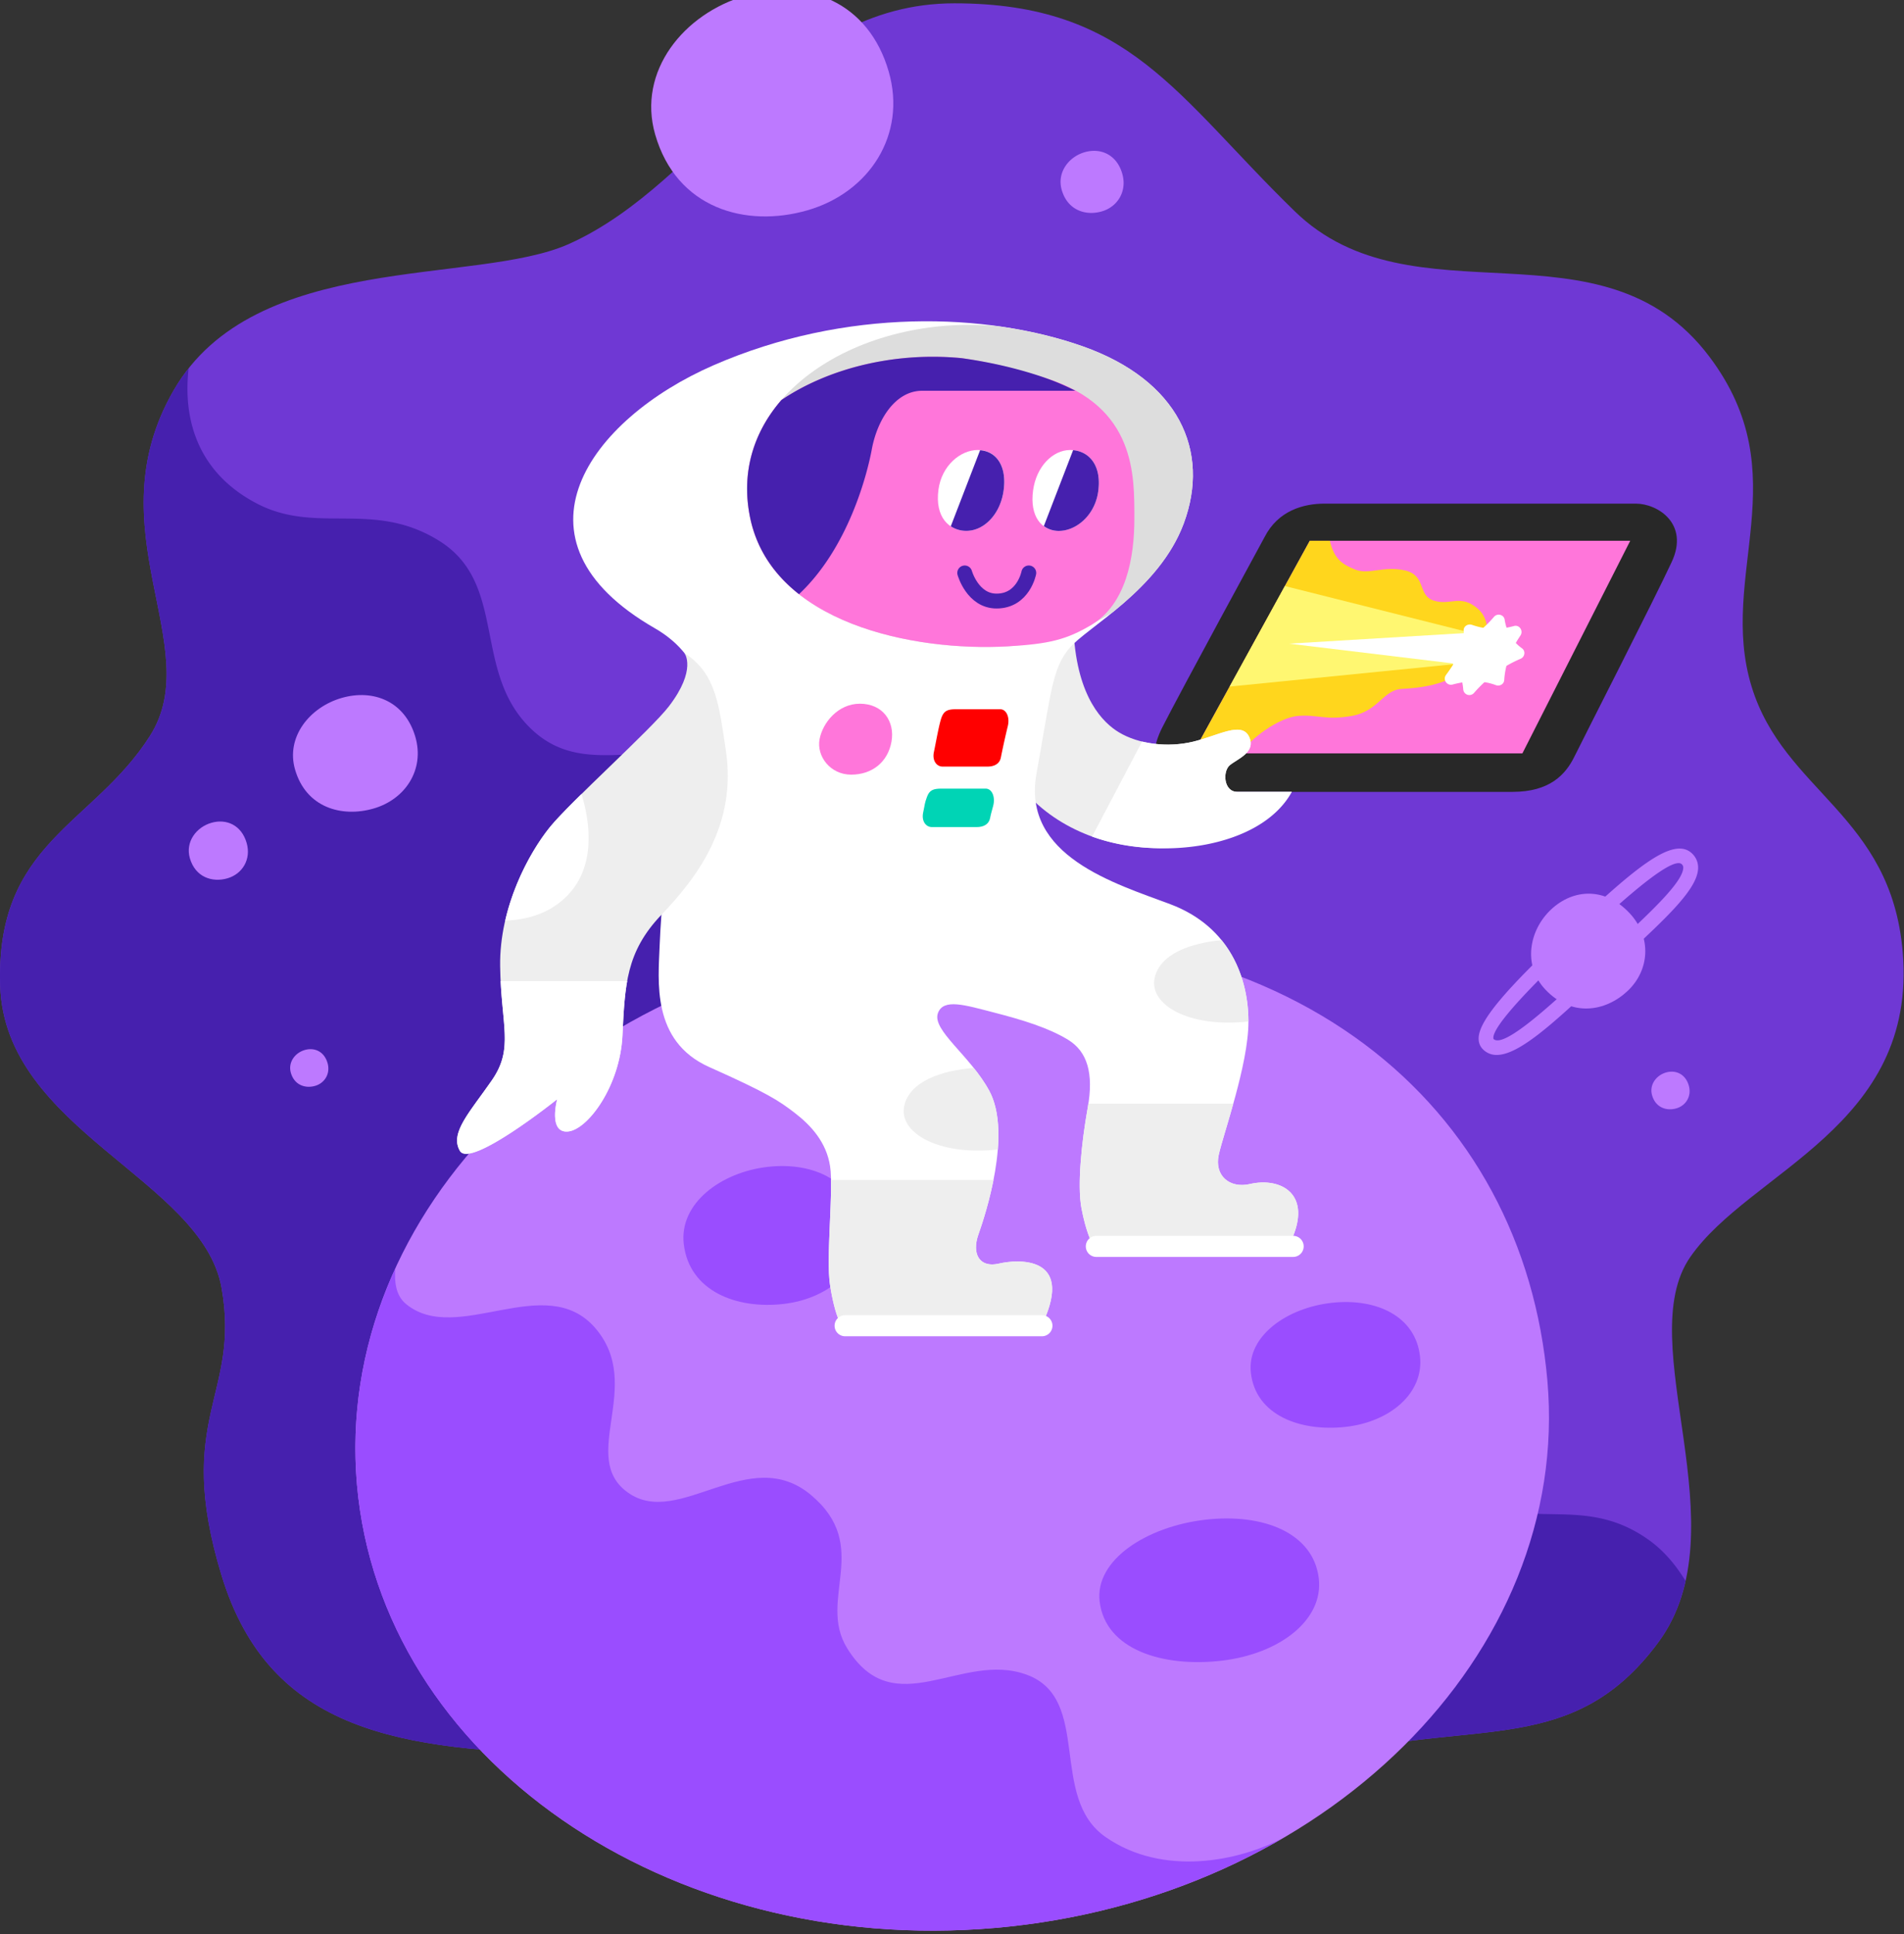 <svg xmlns="http://www.w3.org/2000/svg" viewBox="0 0 192 195" xmlns:xlink="http://www.w3.org/1999/xlink" focusable="false" style="pointer-events: none; display: block; width: 100%; height: 100%;"><rect x="0" y="0" width="192" height="195" fill="#333333" stroke="none"/><defs><path d="M0 194.555V.675h191.961v193.88z"></path><path d="M.668 18.586C8.545 12.047 15.125 3.19 25.082.49v20.673H.668v-2.577z"></path></defs><g fill="none" fill-rule="evenodd"><path d="M63.227 57.833s-4.403 1.068-5.938 1.483c-1.456.393-4.553 1.79-4.443 6.532.112 4.74.112 4.463.223 5.85.11 1.389 1.11 3.444 3.053 3.999 1.944.555 2.834 1.777 2.444 6.386-.389 4.609 17.055-6.552 17.055-6.552l-5.41-15.82-6.984-1.878z" fill="#DDD"></path><g transform="translate(0 -.341)"><mask fill="#fff"><use xlink:href="#a"></use></mask><path d="M96.24.675c-17.36 0-24.86 17.956-38.835 24.25-9.382 4.226-31.732.669-39.879 14.75C9.38 53.757 20.86 65.52 15.12 74.544 9.38 83.568-.48 85.263.02 99.774c.5 14.51 20.374 19.494 22.32 30.4 1.946 10.908-4.853 13.059 0 28.997s18.193 17.626 35.867 18.065c17.673.439 14.368 12.34 32.52 16.64 18.153 4.299 29.831-13.08 43.992-16.64 14.161-3.561 24.004.189 32.504-11.311 8.5-11.5-2.77-30.212 3.23-38.855 6-8.643 22.896-13.127 21.418-30.728-1.167-13.883-11.99-16.16-15.24-26.777-3.438-11.225 4.75-21.285-4.25-33.253-10.85-14.428-29.882-3.073-41.805-14.656C118.653 10.072 113.88.675 96.24.675" fill="#6F38D4" mask="url(#offline_no_content__b)"></path></g><path d="M127.519 54.153c1.374-2.688 3.936-3.375 6.061-3.375h31.375c2.188 0 5.418 2.011 3.625 5.875-1.75 3.77-8.833 17.628-9.812 19.625-.9 1.834-2.5 3.562-6.25 3.562h-33.124c-2.5 0-4.064-2.812-2.189-6.5 1.876-3.687 10.314-19.187 10.314-19.187" fill="#282828"></path><path fill="#FF76DA" d="M132.08 54.522h32.314L153.518 75.96h-33.224z"></path><path d="M130.91 72.181c1.96-.157 2.745.471 5.414 0 2.67-.47 3.141-2.617 5.025-2.722 1.884-.105 4.45-.366 6.543-2.04 2.094-1.676 2.827-4.608 1.1-6.073-1.729-1.466-2.723-.262-4.397-.785-1.675-.524-.733-2.513-2.879-3.036-2.147-.524-3.664.471-5.078-.105-1.262-.514-2.104-1.039-2.532-2.898h-2.025L120.294 75.96h4.83c.918-1.467 3.824-3.622 5.785-3.779" fill="#FFD61D"></path><path fill="#FFF771" d="M149.736 64.156l-20.166-5.068-5.573 10.135 23.96-2.388z"></path><path fill="#FFF" d="M148.02 63.81l-18.033 1.087 17.456 2.105z"></path><path d="M166.335 155.314c-7.65-5.535-13.913.717-21.104-6.867-7.19-7.584-.204-10.69-9.321-18.884-9.118-8.193-13.5.819-19.298-4.991-5.797-5.811-2.957-14.741-8.792-20.643-5.834-5.903-16.191.678-22.72-5.88-6.528-6.555-1.388-14.961-9.761-19.945-8.372-4.985-15.748 1.04-21.691-4.531-6.12-5.74-2.37-14.698-9.37-19.05-6.645-4.131-12.298-.594-18.355-3.744-5.782-3.007-7.52-8.195-6.902-13.63a18.305 18.305 0 00-1.495 2.185c-8.147 14.08 3.333 25.845-2.407 34.869-5.74 9.024-15.6 10.719-15.1 25.23.5 14.51 20.374 19.494 22.32 30.4 1.947 10.908-4.853 13.059 0 28.997s18.193 17.626 35.867 18.065c17.673.439 14.368 12.34 32.52 16.64 18.153 4.299 29.832-13.08 43.993-16.64 14.16-3.561 24.004.189 32.504-11.311 1.397-1.891 2.253-3.98 2.746-6.183-.978-1.607-2.172-3.03-3.634-4.087" fill="#4620AE"></path><path d="M35.996 149.688c-2.405-27.576 22.517-52.274 55.666-55.167 38.958-3.398 61.973 17.118 64.378 44.693 2.406 27.576-22.517 52.275-55.666 55.167-33.149 2.892-61.972-17.118-64.378-44.693" fill="#BD79FF"></path><path d="M86.795 123.632c.465 4.071-3.06 7.3-7.8 7.84-4.74.542-9.502-1.3-10.046-6.06-.465-4.072 3.729-7.22 8.468-7.762 4.74-.542 8.869 1.528 9.378 5.982M143.194 136.755c.405 3.685-2.99 6.613-7.52 7.112-4.532.498-9.062-1.16-9.537-5.47-.405-3.685 3.628-6.542 8.16-7.041 4.531-.498 8.454 1.368 8.897 5.399M132.987 159.146c.488 4.187-3.937 7.61-9.808 8.294-5.872.685-11.72-1.087-12.292-5.983-.488-4.186 4.763-7.545 10.634-8.23 5.871-.685 10.932 1.34 11.466 5.92M111.496 185.225c-5.791-4.012-1.343-13.936-7.953-16.37-6.611-2.436-13.361 5.055-18.123-2.686-3.035-4.933 2.563-10.26-3.661-15.454-6.225-5.193-13.257 3.38-18.386-.189-5.128-3.568 1.68-10.789-3.346-16.624-5.026-5.835-13.957 1.822-19.095-2.435-1.026-.849-1.173-2.245-1.072-3.56-3.1 6.776-4.528 14.168-3.864 21.781 2.406 27.575 31.229 47.585 64.378 44.693 10.788-.94 20.694-4.203 29.081-9.11-4.525 2.412-12.183 3.956-17.959-.046" fill="#9A4DFF"></path><path d="M101.622 77.33c5.125 9.375 20.396 11.317 28.646 2.505h-5.5c-1.375 0-1.5-2.063-.75-2.688s2.688-1.312 1.938-2.875c-.75-1.562-3.063-.125-5.625.5-2.563.625-5.5.267-7.5-.937-1.557-.937-4.188-3.438-4.563-10.063-.286-5.054-6.646 13.558-6.646 13.558" fill="#EEE"></path><path d="M67.394 83.835s-.75 8-.876 11.5c-.124 3.5-.874 9.625 5 12.25 5.876 2.625 7 3.375 8.626 4.625 1.624 1.25 3.188 2.937 3.561 5.375.376 2.438-.436 9.188 0 12 .439 2.813 1 3.75 1 3.75h20.48c3.105-6.75-2.553-6.375-4.442-5.935-1.995.466-2.766-1.002-2.078-2.94.686-1.937 3.43-10.182 1.082-14.5-1.938-3.563-5.791-6.094-5.166-7.813.55-1.511 2.727-.812 5.644-.062 2.919.75 5.544 1.562 7.482 2.75 1.937 1.187 2.603 3.372 1.978 6.874-.626 3.5-1.063 7.814-.626 10.126.439 2.313 1 3.375 1 3.375h20.084c2.292-4.833-1-6.542-4.084-5.833-2.082.479-3.602-.854-3.165-2.917.438-2.063 3-9.125 3-13.438 0-4.312-1.793-9.562-7.876-11.854-5.528-2.082-15-4.833-13.5-13.166 1.5-8.334 1.584-10.584 3.334-12.667s9.041-5.875 11.522-12.572c2.706-7.3-.522-14.428-10.19-17.844-9.665-3.417-23.901-3.907-37.25 1.916-12.415 5.417-21.415 17.584-5.915 26.5 10.587 6.09 1.374 20.5 1.374 20.5" fill="#FFF"></path><path d="M69.02 65.847s1.286 1.658-1.579 5.381c-1.798 2.337-9.923 9.606-12.007 12.19-2.083 2.583-5.083 8-5 14 .084 6 1.417 8.25-.833 11.5s-4.276 5.325-3.222 7.121c1.055 1.795 9.805-5.205 9.805-5.205s-.925 3.417 1.08 3.25c2.004-.166 5.254-4.583 5.504-9.666.25-5.084.344-8.433 3.927-12.183 3.584-3.75 7.66-9.05 6.49-16.65-.667-4.334-.915-7.655-4.165-9.738" fill="#EEE"></path><path d="M75.621 52.085c2.147 10.817 16.602 13.624 26.001 13.083 4.385-.251 7.945-1.781 10.578-3.436 2.662-2.165 5.731-5.073 7.175-8.97 2.704-7.298-.524-14.427-10.191-17.844-2.557-.904-5.442-1.595-8.539-2.026-13.794-1.325-27.452 6.957-25.024 19.193" fill="#DDD"></path><path d="M105.5 38.136c-2.586-.818-5.441-1.595-8.538-2.026-6.697-.643-13.357.983-18.165 4.222-2.746 3.17-4.082 7.186-3.176 11.753 2.148 10.817 16.602 13.624 26 13.083 4.145-.238 5.92-.656 8.505-2.203 3.395-2.095 4.27-6.633 4.265-10.714-.006-4.312.166-11.25-8.89-14.115" fill="#FF76DA"></path><path d="M97.283 57.765s.792 2.836 3.21 2.836c2.707 0 3.25-2.836 3.25-2.836" stroke="#4620AE" stroke-width="1.5" stroke-linecap="round"></path><path d="M86.706 70.952c-2.188 0-3.75 1.902-4.062 3.589-.313 1.688 1.062 3.563 3.19 3.563 2.091 0 3.688-1.25 4.061-3.313.374-2.062-.876-3.84-3.189-3.84" fill="#FF76DA"></path><path d="M96.41 71.51h4.452c.625 0 .988.812.76 1.719a84.627 84.627 0 00-.697 3.156c-.125.625-.657.906-1.344.906h-4.53c-.595 0-1.064-.594-.876-1.47.187-.873.515-2.78.765-3.467.25-.688.625-.844 1.47-.844" fill="red"></path><path d="M94.943 79.511h4.453c.625 0 .99.812.761 1.72-.23.905-.19.628-.315 1.253-.125.625-.656.906-1.343.906h-4.532c-.593 0-1.062-.593-.875-1.468.188-.875.132-.88.382-1.567.25-.688.625-.844 1.47-.844" fill="#00D4B5"></path><path d="M101.204 49.454c-.329 2.401-1.975 4.056-3.728 4.068-1.752.013-3.224-1.365-2.839-4.173.329-2.402 2.204-3.968 3.956-3.98 1.753-.012 2.971 1.458 2.611 4.085" fill="#FFF"></path><path d="M101.204 49.454c.343-2.503-.753-3.939-2.371-4.06l-2.957 7.671a2.834 2.834 0 001.6.457c1.753-.012 3.399-1.667 3.728-4.068" fill="#4620AE"></path><path d="M104.177 49.44c.329-2.402 1.976-4.057 3.729-4.069 1.75-.012 3.223 1.365 2.838 4.174-.33 2.401-2.203 3.967-3.956 3.98-1.753.012-2.97-1.458-2.611-4.085" fill="#FFF"></path><path d="M110.744 49.549c.362-2.643-.92-4.018-2.532-4.161l-2.951 7.657c.426.313.943.488 1.527.484 1.753-.012 3.627-1.578 3.956-3.98M87.91 45.315c.562-3.03 2.388-5.916 5.08-5.916h15.45a24.551 24.551 0 00-2.939-1.263c-2.558-.904-5.443-1.595-8.539-2.026-6.698-.643-13.358.983-18.165 4.222-2.746 3.17-4.082 7.186-3.176 11.753.658 3.317 2.477 5.877 4.95 7.823 5.04-4.733 6.904-12.245 7.34-14.593" fill="#4620AE"></path><path d="M83.706 129.585c.437 2.813 1 3.75 1 3.75h20.479c3.104-6.75-2.552-6.375-4.442-5.935-1.996.466-2.766-1.003-2.079-2.94a40.677 40.677 0 001.519-5.488H83.801c.059 3.017-.466 8.227-.095 10.613M109.684 111.708c-.624 3.501-1.061 7.814-.624 10.126.438 2.313 1 3.375 1 3.375h20.083c2.292-4.833-1-6.54-4.084-5.833-2.082.48-3.603-.854-3.165-2.917.197-.937.837-2.91 1.474-5.188h-14.622c-.022.148-.034.285-.061.437" fill="#EEE"></path><path d="M85.223 132.604h19.812a1.063 1.063 0 110 2.125H85.223a1.062 1.062 0 010-2.125M110.556 124.604h19.812a1.063 1.063 0 110 2.125h-19.812a1.062 1.062 0 010-2.125M49.602 108.918c-2.25 3.25-4.276 5.326-3.222 7.121 1.054 1.796 9.804-5.204 9.804-5.204s-.924 3.416 1.08 3.25c2.005-.167 5.255-4.584 5.505-9.667.102-2.075.181-3.859.479-5.502H50.486c.242 4.898 1.167 7.04-.884 10.002M150.654 62.194c-1.233 1.457-2.734 2.486-4.527 3.286-.459.206-.51.838-.077 1.094 1.025.605 1.386 1.649 1.505 2.937a.618.618 0 001.088.349c1.381-1.58 2.95-2.694 4.694-3.44.434-.186.523-.777.14-1.053-1.006-.725-1.563-1.695-1.748-2.895-.079-.508-.742-.672-1.075-.278" fill="#FFF"></path><path d="M152.672 63.118c-1.558.43-2.922.342-4.232-.116-.414-.144-.874.147-.844.584.105 1.497-.647 2.935-1.778 4.463-.355.479.09 1.12.667.967 1.686-.45 3.12-.401 4.36.063.39.145.816-.102.843-.516.097-1.57.66-3.047 1.633-4.482.32-.473-.1-1.115-.65-.963M130.268 79.839h-5.5c-1.375 0-1.5-2.063-.75-2.688s2.688-1.312 1.938-2.874c-.75-1.563-3.063-.125-5.625.5a11.12 11.12 0 01-5.16-.011l-5.046 9.582c6.893 2.464 17.022 1.17 20.143-4.51M57.805 89.604c2.353-3.097 1.502-7.375.834-9.547-1.391 1.37-2.575 2.58-3.204 3.36-1.532 1.9-3.556 5.336-4.488 9.406 2.04-.07 4.922-.672 6.858-3.22" fill="#FFF"></path><path d="M91.184 111.492c-.596 2.674 3.376 5.067 9.437 4.404.168-2.171.002-4.326-.873-5.936-.444-.814-.988-1.572-1.555-2.281-3.201.24-6.453 1.326-7.008 3.813M116.437 98.588c-.598 2.677 3.384 5.072 9.455 4.402-.006-2.685-.706-5.73-2.704-8.194-3.117.278-6.21 1.371-6.75 3.791" fill="#EEE"></path><path d="M24.872 84.989c.476 1.649-.427 3.134-1.944 3.57-1.515.437-3.227-.103-3.784-2.032-.474-1.65.655-3.131 2.17-3.568 1.515-.437 3.038.225 3.558 2.03M41.888 74.31c.947 3.286-1.01 6.286-4.222 7.212-3.213.926-6.807-.096-7.914-3.937-.947-3.284 1.487-6.288 4.699-7.214 3.213-.926 6.402.347 7.437 3.94" fill="#BD79FF"></path><g transform="translate(65 .659)"><mask fill="#fff"><use xlink:href="#c"></use></mask><path d="M24.617 6.552c1.838 6.374-1.958 12.195-8.192 13.992-6.235 1.797-13.207-.185-15.356-7.638-1.837-6.374 2.885-12.202 9.12-14 6.234-1.796 12.42.674 14.428 7.646" fill="#BD79FF" mask="url(#offline_no_content__d)"></path></g><g fill="#BD79FF"><path d="M164.33 92.07c2.266 2.426 2.012 5.775-.217 7.858-2.228 2.082-5.652 2.653-8.303-.183-2.266-2.426-1.621-5.97.609-8.053 2.228-2.082 5.432-2.275 7.911.378"></path><path d="M169.264 87.026c-1.634 0-7.03 5.042-9.735 7.569-7.73 7.221-9.117 9.51-8.92 10.159 1.03 1.026 6.113-3.715 9.816-7.186l2.438-2.273c3.522-3.269 6.848-6.357 6.876-7.801a.439.439 0 00-.138-.349c-.081-.081-.194-.119-.337-.119m-18.335 19.338a1.89 1.89 0 01-1.397-.576c-.201-.2-.437-.555-.427-1.111.03-1.752 2.665-4.886 9.4-11.178 6.295-5.882 10.253-9.32 12.156-7.414.388.387.587.884.577 1.437-.038 2.082-3.108 4.93-7.355 8.872l-2.432 2.269c-4.63 4.339-8.217 7.701-10.522 7.701M113.169 17.511c.507 1.758-.456 3.34-2.071 3.806-1.616.465-3.44-.11-4.033-2.166-.506-1.759.698-3.338 2.313-3.804 1.615-.465 3.236.241 3.79 2.164M170.296 109.446c.308 1.065-.275 2.023-1.255 2.306-.978.28-2.084-.067-2.442-1.313-.308-1.065.422-2.021 1.4-2.304.979-.282 1.96.146 2.297 1.31M33.03 107.177c.306 1.065-.277 2.023-1.256 2.306-.978.281-2.083-.067-2.442-1.313-.307-1.065.422-2.022 1.4-2.304.98-.282 1.961.146 2.297 1.311"></path></g></g></svg>